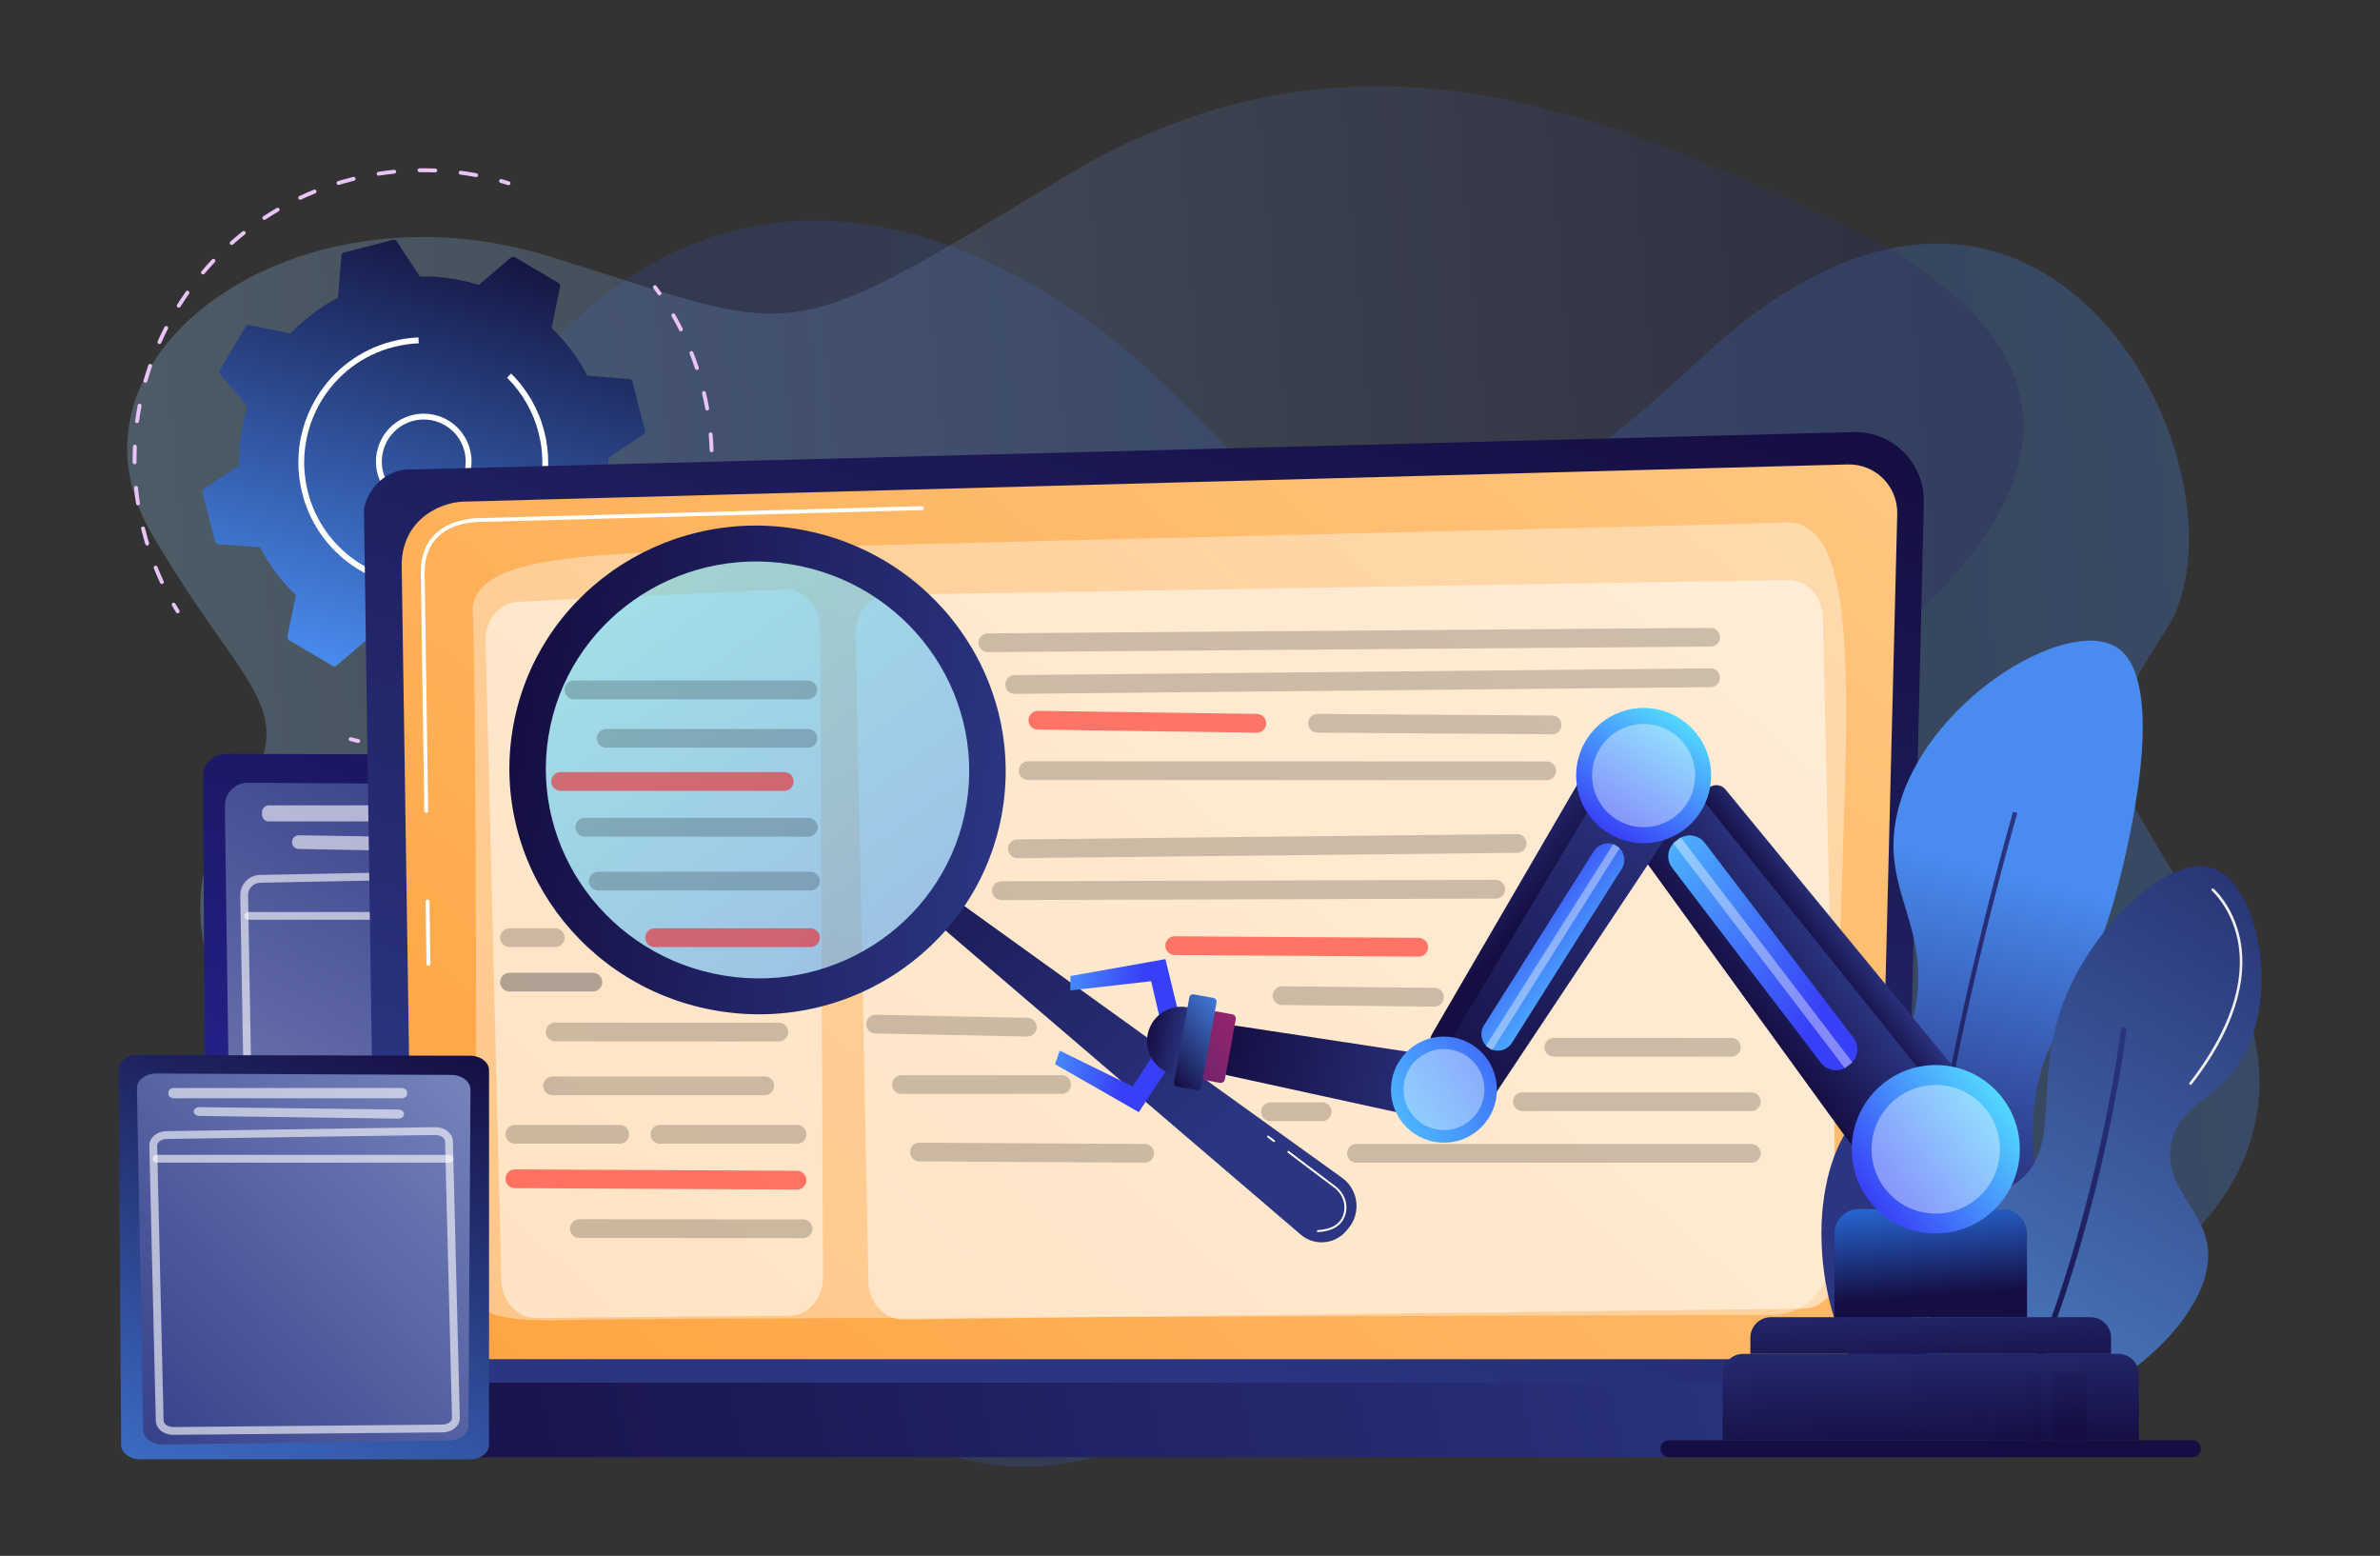 <svg width="635" height="415" viewBox="0 0 635 415" fill="none" xmlns="http://www.w3.org/2000/svg">
<rect x="0" y="0" width="635" height="415" fill="#333333" stroke="none"/>
<path opacity="0.26" d="M151.618 86.944C112.675 123.713 170.555 163.853 143.292 184.813C116.029 205.772 0.39 250.736 124.106 316.838C247.821 382.939 256.176 418.422 338.003 366.09C419.831 313.759 411.289 319.008 483.2 346.062C555.11 373.117 624.907 319.14 596.277 262.37C567.648 205.601 551.891 207.363 577.803 168.218C603.714 129.073 546.345 9.315 453.979 95.447C361.613 181.579 347.921 135.2 303.96 96.43C280.158 75.439 213.161 28.836 151.618 86.944Z" fill="url(#paint0_linear_29_903)"/>
<path opacity="0.26" d="M462.964 279.428C499.355 247.187 444.156 214.66 469.689 196.147C495.222 177.634 603.609 110.905 486.333 57.269C427.479 30.353 360.217 0.89 283.46 47.479C206.702 94.067 214.717 89.385 146.406 68.337C78.096 47.288 12.733 94.954 40.468 142.372C68.204 189.789 83.081 187.875 59.039 221.785C34.998 255.696 90.646 355.806 176.971 280.252C263.297 204.698 276.786 243.695 318.808 275.429C341.56 292.61 405.453 330.38 462.964 279.428Z" fill="url(#paint1_linear_29_903)"/>
<path d="M61.028 369.528H165.099C168.417 369.528 171.107 366.833 171.107 363.509V207.385C171.107 204.068 168.427 201.376 165.115 201.367L60.212 201.085C56.875 201.076 54.169 203.793 54.187 207.136L55.019 363.541C55.037 366.853 57.722 369.528 61.028 369.528Z" fill="url(#paint2_linear_29_903)"/>
<path d="M66.128 208.789L159.184 209.363C162.547 209.384 165.259 212.129 165.243 215.498L164.593 355.624C164.578 358.943 161.92 361.641 158.607 361.702L68.192 363.355C64.815 363.417 62.032 360.717 61.984 357.334L59.993 214.982C59.946 211.561 62.713 208.768 66.128 208.789Z" fill="url(#paint3_linear_29_903)"/>
<path opacity="0.6" d="M69.911 216.639V217.282C69.911 218.291 70.728 219.109 71.735 219.109H143.434C144.441 219.109 145.258 218.291 145.258 217.282V216.639C145.258 215.631 144.441 214.813 143.434 214.813H71.735C70.728 214.812 69.911 215.63 69.911 216.639Z" fill="white"/>
<path opacity="0.6" d="M77.911 224.722C77.963 225.678 78.743 226.432 79.699 226.45L142.404 227.594C143.424 227.613 144.261 226.79 144.261 225.767V225.618C144.261 224.62 143.462 223.807 142.465 223.792L79.761 222.796C78.704 222.78 77.854 223.664 77.911 224.722Z" fill="white"/>
<path opacity="0.61" d="M71.511 358.741C68.596 358.741 66.193 356.384 66.142 353.457L64.107 238.851V238.851C64.054 235.891 66.416 233.435 69.372 233.377L154.036 231.727C155.475 231.708 156.83 232.233 157.864 233.229C158.898 234.226 159.483 235.566 159.51 237.003L161.692 352.24C161.719 353.684 161.181 355.05 160.178 356.087C159.174 357.124 157.828 357.703 156.386 357.721L71.576 358.741C71.554 358.74 71.532 358.741 71.511 358.741ZM154.142 233.805C154.12 233.805 154.098 233.806 154.076 233.806L69.412 235.457C67.6 235.491 66.151 236.998 66.183 238.814L68.218 353.42C68.25 355.228 69.762 356.668 71.551 356.66L156.362 355.64C157.246 355.63 158.072 355.274 158.687 354.638C159.303 354.002 159.633 353.164 159.616 352.279L157.434 237.042C157.417 236.16 157.059 235.338 156.425 234.727C155.805 234.131 154.998 233.805 154.142 233.805Z" fill="white"/>
<path opacity="0.61" d="M158.609 245.337H66.243C65.67 245.337 65.205 244.871 65.205 244.297C65.205 243.723 65.67 243.257 66.243 243.257H158.609C159.182 243.257 159.647 243.723 159.647 244.297C159.647 244.871 159.183 245.337 158.609 245.337Z" fill="white"/>
<path d="M175.958 78.79C175.795 78.79 175.633 78.713 175.533 78.568C175.138 78.003 174.736 77.445 174.327 76.893C174.156 76.663 174.205 76.337 174.435 76.166C174.666 75.996 174.991 76.043 175.162 76.274C175.576 76.834 175.983 77.399 176.384 77.972C176.548 78.207 176.491 78.532 176.256 78.696C176.165 78.759 176.061 78.79 175.958 78.79Z" fill="#EAC4F9"/>
<path d="M113.523 200.159C113.238 200.159 113.006 199.93 113.004 199.644C113.001 199.357 113.232 199.122 113.518 199.119C114.924 199.107 116.343 199.055 117.737 198.965C118.02 198.95 118.27 199.164 118.288 199.45C118.307 199.737 118.09 199.984 117.803 200.003C116.39 200.094 114.952 200.147 113.527 200.16C113.526 200.159 113.524 200.159 113.523 200.159ZM106.623 199.906C106.609 199.906 106.594 199.905 106.58 199.904C105.163 199.787 103.731 199.63 102.326 199.435C102.042 199.396 101.844 199.134 101.883 198.849C101.922 198.564 102.185 198.361 102.468 198.405C103.855 198.597 105.267 198.752 106.664 198.867C106.95 198.891 107.163 199.142 107.139 199.428C107.117 199.7 106.891 199.906 106.623 199.906ZM124.634 199.249C124.382 199.249 124.161 199.065 124.121 198.808C124.078 198.524 124.271 198.258 124.555 198.214C125.934 198 127.331 197.743 128.706 197.45C128.987 197.39 129.263 197.569 129.322 197.851C129.382 198.132 129.203 198.408 128.922 198.468C127.527 198.764 126.111 199.025 124.714 199.242C124.687 199.246 124.66 199.249 124.634 199.249ZM135.499 196.744C135.277 196.744 135.072 196.601 135.003 196.377C134.919 196.103 135.073 195.811 135.347 195.727C136.687 195.315 138.033 194.861 139.347 194.377C139.616 194.278 139.915 194.416 140.013 194.686C140.113 194.956 139.974 195.254 139.705 195.353C138.373 195.844 137.009 196.304 135.651 196.721C135.601 196.737 135.55 196.744 135.499 196.744ZM145.893 192.713C145.699 192.713 145.512 192.603 145.424 192.416C145.301 192.156 145.412 191.846 145.671 191.723C146.935 191.125 148.202 190.481 149.435 189.811C149.688 189.674 150.003 189.767 150.139 190.02C150.276 190.272 150.182 190.588 149.931 190.725C148.68 191.404 147.396 192.056 146.115 192.663C146.044 192.698 145.968 192.713 145.893 192.713ZM155.597 187.218C155.429 187.218 155.264 187.137 155.164 186.986C155.005 186.748 155.07 186.425 155.309 186.266C156.471 185.49 157.629 184.671 158.75 183.829C158.98 183.658 159.305 183.705 159.477 183.934C159.649 184.163 159.602 184.489 159.373 184.662C158.236 185.514 157.062 186.345 155.884 187.13C155.796 187.19 155.695 187.218 155.597 187.218ZM164.392 180.375C164.25 180.375 164.108 180.317 164.006 180.204C163.814 179.99 163.831 179.661 164.044 179.469C165.084 178.53 166.112 177.55 167.098 176.555C167.301 176.352 167.629 176.35 167.833 176.553C168.036 176.755 168.037 177.085 167.835 177.288C166.835 178.296 165.794 179.29 164.739 180.242C164.64 180.331 164.516 180.375 164.392 180.375ZM172.107 172.325C171.99 172.325 171.873 172.286 171.775 172.205C171.555 172.021 171.524 171.694 171.707 171.473C172.602 170.393 173.478 169.274 174.311 168.147C174.482 167.916 174.806 167.867 175.037 168.038C175.268 168.209 175.316 168.535 175.145 168.765C174.301 169.908 173.413 171.042 172.506 172.136C172.404 172.261 172.256 172.325 172.107 172.325ZM178.584 163.241C178.492 163.241 178.399 163.216 178.314 163.164C178.069 163.014 177.992 162.695 178.142 162.449C178.87 161.255 179.577 160.021 180.242 158.782C180.377 158.529 180.692 158.433 180.945 158.57C181.197 158.706 181.291 159.021 181.156 159.275C180.482 160.53 179.765 161.78 179.027 162.992C178.93 163.152 178.759 163.241 178.584 163.241ZM183.694 153.317C183.626 153.317 183.556 153.304 183.49 153.276C183.226 153.163 183.104 152.857 183.217 152.593C183.768 151.302 184.291 149.98 184.77 148.66C184.868 148.39 185.166 148.251 185.436 148.349C185.705 148.447 185.844 148.746 185.746 149.016C185.26 150.352 184.73 151.693 184.172 153.002C184.088 153.199 183.895 153.317 183.694 153.317ZM187.327 142.759C187.283 142.759 187.238 142.754 187.194 142.742C186.916 142.668 186.751 142.384 186.826 142.106C187.185 140.749 187.512 139.363 187.796 137.988C187.855 137.707 188.129 137.528 188.41 137.585C188.691 137.643 188.872 137.919 188.813 138.2C188.525 139.593 188.194 140.997 187.829 142.373C187.767 142.605 187.557 142.759 187.327 142.759ZM189.399 131.785C189.379 131.785 189.359 131.784 189.339 131.782C189.054 131.749 188.85 131.491 188.883 131.206C189.042 129.809 189.165 128.391 189.246 126.99C189.263 126.703 189.508 126.489 189.795 126.502C190.082 126.518 190.3 126.764 190.283 127.051C190.2 128.471 190.076 129.909 189.914 131.326C189.884 131.59 189.659 131.785 189.399 131.785ZM189.855 120.619C189.576 120.619 189.345 120.397 189.336 120.116C189.292 118.716 189.207 117.296 189.083 115.896C189.059 115.609 189.269 115.357 189.555 115.332C189.845 115.303 190.093 115.518 190.118 115.804C190.242 117.224 190.328 118.663 190.374 120.082C190.383 120.37 190.159 120.609 189.872 120.618C189.866 120.619 189.861 120.619 189.855 120.619ZM188.687 109.514C188.44 109.514 188.221 109.337 188.176 109.086C187.929 107.706 187.64 106.313 187.317 104.947C187.251 104.667 187.424 104.387 187.702 104.321C187.983 104.253 188.261 104.428 188.328 104.707C188.655 106.092 188.948 107.503 189.199 108.902C189.25 109.185 189.062 109.455 188.779 109.506C188.748 109.512 188.717 109.514 188.687 109.514ZM185.936 98.693C185.719 98.693 185.516 98.555 185.444 98.337C185.001 97.002 184.517 95.665 184.004 94.361C183.899 94.094 184.03 93.793 184.297 93.687C184.565 93.584 184.865 93.714 184.97 93.98C185.49 95.301 185.98 96.656 186.43 98.008C186.52 98.281 186.372 98.575 186.1 98.666C186.045 98.685 185.99 98.693 185.936 98.693ZM181.671 88.377C181.481 88.377 181.298 88.272 181.206 88.09C180.577 86.834 179.905 85.581 179.208 84.365C179.066 84.116 179.152 83.798 179.401 83.656C179.65 83.513 179.966 83.6 180.109 83.848C180.815 85.081 181.496 86.351 182.134 87.624C182.263 87.88 182.159 88.193 181.903 88.322C181.829 88.359 181.749 88.377 181.671 88.377Z" fill="#EAC4F9"/>
<path d="M95.567 198.176C95.528 198.176 95.488 198.172 95.449 198.163C94.77 198.005 94.094 197.838 93.42 197.663C93.142 197.59 92.976 197.306 93.049 197.028C93.121 196.75 93.403 196.585 93.682 196.656C94.347 196.83 95.014 196.994 95.683 197.15C95.963 197.215 96.136 197.494 96.072 197.774C96.016 198.014 95.803 198.176 95.567 198.176Z" fill="#EAC4F9"/>
<path d="M47.403 163.584C47.229 163.584 47.059 163.496 46.961 163.337C46.595 162.744 46.237 162.146 45.887 161.541C45.743 161.292 45.828 160.974 46.076 160.83C46.324 160.686 46.641 160.771 46.786 161.019C47.131 161.615 47.484 162.206 47.844 162.791C47.995 163.035 47.919 163.356 47.675 163.506C47.59 163.559 47.496 163.584 47.403 163.584Z" fill="#EAC4F9"/>
<path d="M43.19 155.768C42.995 155.768 42.808 155.657 42.719 155.468C42.129 154.202 41.564 152.9 41.042 151.6C40.935 151.334 41.064 151.031 41.33 150.923C41.597 150.817 41.898 150.945 42.005 151.212C42.521 152.495 43.078 153.779 43.66 155.029C43.781 155.289 43.67 155.598 43.41 155.72C43.339 155.753 43.264 155.768 43.19 155.768ZM39.264 145.507C39.041 145.507 38.836 145.363 38.768 145.138C38.677 144.842 38.589 144.544 38.502 144.247C38.196 143.195 37.909 142.126 37.649 141.072C37.581 140.793 37.751 140.511 38.029 140.443C38.306 140.373 38.589 140.544 38.657 140.823C38.913 141.863 39.196 142.917 39.499 143.955C39.584 144.249 39.672 144.543 39.76 144.835C39.844 145.11 39.689 145.4 39.415 145.484C39.365 145.5 39.314 145.507 39.264 145.507ZM36.814 134.794C36.563 134.794 36.342 134.61 36.302 134.354C36.087 132.97 35.907 131.563 35.768 130.17C35.739 129.884 35.947 129.629 36.233 129.6C36.521 129.581 36.773 129.78 36.801 130.066C36.939 131.441 37.116 132.828 37.328 134.194C37.372 134.477 37.178 134.744 36.894 134.788C36.867 134.792 36.841 134.794 36.814 134.794ZM35.909 123.842C35.625 123.842 35.392 123.614 35.389 123.328C35.386 123.048 35.385 122.769 35.385 122.489C35.385 121.369 35.41 120.23 35.459 119.105C35.472 118.817 35.724 118.599 36.001 118.608C36.288 118.62 36.509 118.863 36.497 119.15C36.448 120.261 36.424 121.384 36.424 122.489C36.423 122.765 36.425 123.041 36.428 123.317C36.431 123.604 36.201 123.84 35.914 123.843C35.913 123.842 35.911 123.842 35.909 123.842ZM36.579 112.867C36.556 112.867 36.533 112.866 36.51 112.863C36.226 112.825 36.026 112.563 36.064 112.278C36.249 110.888 36.476 109.486 36.736 108.111C36.79 107.829 37.061 107.645 37.343 107.697C37.625 107.751 37.81 108.023 37.756 108.305C37.499 109.661 37.276 111.044 37.093 112.416C37.058 112.677 36.835 112.867 36.579 112.867ZM38.808 102.103C38.761 102.103 38.713 102.097 38.666 102.083C38.39 102.005 38.23 101.718 38.308 101.442C38.689 100.094 39.112 98.74 39.566 97.415C39.658 97.144 39.953 97 40.225 97.092C40.496 97.186 40.641 97.481 40.548 97.752C40.101 99.059 39.683 100.396 39.307 101.725C39.242 101.954 39.034 102.103 38.808 102.103ZM42.54 91.769C42.469 91.769 42.398 91.755 42.329 91.725C42.067 91.608 41.949 91.301 42.065 91.038C42.634 89.756 43.244 88.476 43.879 87.232C44.009 86.977 44.321 86.875 44.578 87.005C44.833 87.137 44.934 87.45 44.804 87.705C44.178 88.932 43.576 90.196 43.015 91.461C42.928 91.654 42.739 91.769 42.54 91.769ZM47.694 82.069C47.599 82.069 47.504 82.043 47.419 81.99C47.175 81.837 47.102 81.516 47.254 81.272C47.998 80.085 48.782 78.904 49.586 77.762C49.751 77.528 50.075 77.471 50.31 77.637C50.544 77.802 50.6 78.126 50.435 78.362C49.642 79.488 48.867 80.654 48.134 81.825C48.036 81.982 47.867 82.069 47.694 82.069ZM54.164 73.197C54.046 73.197 53.927 73.157 53.829 73.075C53.61 72.89 53.583 72.561 53.768 72.342C54.668 71.275 55.611 70.218 56.571 69.199C56.768 68.99 57.097 68.98 57.306 69.177C57.514 69.374 57.523 69.704 57.327 69.913C56.38 70.918 55.45 71.961 54.561 73.013C54.458 73.135 54.312 73.197 54.164 73.197ZM61.824 65.338C61.681 65.338 61.538 65.279 61.436 65.163C61.245 64.948 61.265 64.62 61.479 64.429C62.525 63.499 63.609 62.587 64.7 61.719C64.924 61.541 65.25 61.578 65.429 61.803C65.607 62.028 65.57 62.355 65.345 62.533C64.269 63.389 63.201 64.289 62.169 65.207C62.07 65.294 61.947 65.338 61.824 65.338ZM70.525 58.654C70.357 58.654 70.191 58.572 70.091 58.42C69.934 58.18 70 57.858 70.24 57.7C71.407 56.93 72.611 56.181 73.818 55.477C74.065 55.334 74.383 55.417 74.528 55.665C74.672 55.913 74.588 56.231 74.34 56.376C73.15 57.071 71.963 57.808 70.811 58.568C70.722 58.626 70.623 58.654 70.525 58.654ZM80.095 53.284C79.9 53.284 79.713 53.173 79.624 52.985C79.502 52.725 79.614 52.415 79.874 52.293C81.135 51.7 82.433 51.133 83.731 50.606C83.997 50.498 84.3 50.626 84.407 50.893C84.514 51.159 84.386 51.462 84.121 51.57C82.84 52.09 81.559 52.65 80.314 53.235C80.244 53.268 80.169 53.284 80.095 53.284ZM90.329 49.333C90.106 49.333 89.901 49.189 89.832 48.965C89.748 48.69 89.902 48.399 90.177 48.315C90.521 48.21 90.865 48.107 91.211 48.005C92.205 47.715 93.222 47.44 94.234 47.187C94.513 47.123 94.794 47.287 94.864 47.566C94.933 47.845 94.764 48.127 94.486 48.197C93.487 48.446 92.483 48.718 91.502 49.004C91.16 49.104 90.82 49.206 90.481 49.31C90.43 49.326 90.379 49.333 90.329 49.333ZM127.036 47.239C127.004 47.239 126.972 47.235 126.94 47.23C125.58 46.974 124.199 46.754 122.837 46.574C122.553 46.536 122.353 46.276 122.39 45.99C122.428 45.706 122.689 45.506 122.973 45.543C124.353 45.725 125.752 45.948 127.131 46.207C127.413 46.26 127.598 46.532 127.546 46.814C127.499 47.064 127.281 47.239 127.036 47.239ZM101.019 46.86C100.769 46.86 100.547 46.677 100.507 46.421C100.463 46.137 100.656 45.87 100.939 45.826C102.322 45.608 103.728 45.426 105.116 45.284C105.396 45.263 105.655 45.463 105.685 45.749C105.714 46.035 105.506 46.29 105.221 46.319C103.851 46.459 102.465 46.638 101.101 46.854C101.073 46.858 101.046 46.86 101.019 46.86ZM116.135 45.992C116.128 45.992 116.12 45.992 116.113 45.991C114.738 45.933 113.344 45.913 111.959 45.931C111.957 45.931 111.955 45.931 111.952 45.931C111.669 45.931 111.437 45.702 111.434 45.417C111.43 45.13 111.66 44.894 111.947 44.891C113.352 44.874 114.764 44.894 116.157 44.952C116.444 44.964 116.666 45.206 116.654 45.493C116.642 45.773 116.412 45.992 116.135 45.992Z" fill="#EAC4F9"/>
<path d="M135.679 49.389C135.628 49.389 135.577 49.381 135.525 49.365C134.869 49.161 134.21 48.965 133.548 48.779C133.272 48.701 133.112 48.414 133.189 48.138C133.267 47.862 133.555 47.702 133.83 47.778C134.5 47.968 135.168 48.166 135.833 48.373C136.106 48.458 136.259 48.749 136.175 49.023C136.106 49.246 135.901 49.389 135.679 49.389Z" fill="#EAC4F9"/>
<path d="M137.378 68.607C137.039 68.407 136.609 68.444 136.309 68.699L127.746 75.999C122.735 74.427 117.437 73.644 112.035 73.761L105.84 64.37C105.623 64.041 105.221 63.886 104.839 63.984L91.777 67.35C91.395 67.448 91.118 67.778 91.086 68.171L90.185 79.39C85.396 81.899 81.134 85.144 77.502 88.944L66.485 86.689C66.099 86.61 65.705 86.785 65.505 87.125L58.644 98.755C58.443 99.095 58.48 99.525 58.736 99.826L66.023 108.402C64.453 113.422 63.672 118.728 63.789 124.139L54.413 130.343C54.084 130.561 53.929 130.963 54.027 131.346L57.387 144.43C57.485 144.812 57.815 145.09 58.208 145.121L69.409 146.024C71.913 150.82 75.154 155.09 78.947 158.728L76.695 169.762C76.616 170.149 76.791 170.544 77.13 170.744L88.743 177.616C89.082 177.817 89.511 177.78 89.812 177.524L98.375 170.225C103.386 171.797 108.683 172.58 114.086 172.463L120.28 181.854C120.497 182.183 120.9 182.338 121.281 182.24L134.344 178.874C134.726 178.776 135.003 178.446 135.035 178.052L135.936 166.833C140.725 164.325 144.988 161.079 148.619 157.279L159.636 159.535C160.022 159.614 160.416 159.438 160.616 159.099L167.477 147.468C167.677 147.128 167.64 146.698 167.385 146.397L160.097 137.82C161.667 132.801 162.449 127.495 162.332 122.084L171.708 115.88C172.037 115.662 172.191 115.259 172.093 114.877L168.733 101.794C168.635 101.412 168.305 101.133 167.913 101.102L156.712 100.199C154.207 95.403 150.966 91.133 147.174 87.495L149.425 76.461C149.504 76.074 149.329 75.68 148.99 75.479L137.378 68.607Z" fill="url(#paint4_linear_29_903)"/>
<path d="M113.083 135.885C108.56 135.885 104.174 133.475 101.861 129.225C100.231 126.229 99.863 122.776 100.825 119.503C101.788 116.229 103.965 113.528 106.957 111.894C113.133 108.523 120.895 110.812 124.26 116.997C127.626 123.182 125.341 130.957 119.165 134.329C117.232 135.384 115.143 135.885 113.083 135.885ZM107.702 113.264C102.281 116.223 100.274 123.049 103.229 128.479C106.184 133.909 112.999 135.921 118.42 132.959C123.841 130 125.847 123.174 122.893 117.744C119.938 112.314 113.123 110.304 107.702 113.264Z" fill="white"/>
<path d="M112.941 156.752C98.099 156.752 84.527 146.732 80.663 131.685C79.95 128.911 79.598 126.101 79.599 123.31C79.599 117.414 81.173 111.602 84.246 106.393C88.773 98.716 96.015 93.266 104.635 91.045C106.703 90.512 108.82 90.177 110.935 90.047C111.055 90.04 111.175 90.034 111.295 90.027C111.415 90.021 111.535 90.016 111.654 90.011L111.715 91.57C109.471 91.659 107.219 91.99 105.023 92.556C96.805 94.672 89.902 99.869 85.586 107.186C82.656 112.152 81.156 117.692 81.156 123.313C81.156 125.974 81.491 128.652 82.171 131.297C85.854 145.639 98.793 155.191 112.94 155.192C115.553 155.192 118.205 154.866 120.849 154.184C135.171 150.494 144.708 137.533 144.706 123.361C144.706 120.747 144.381 118.091 143.702 115.444C142.267 109.857 139.354 104.774 135.278 100.744L136.372 99.634C140.648 103.862 143.704 109.195 145.209 115.055C145.923 117.831 146.263 120.617 146.264 123.361C146.266 138.228 136.26 151.824 121.237 155.695C118.464 156.409 115.681 156.752 112.941 156.752Z" fill="white"/>
<path d="M507.898 362.63C507.898 366.63 504.628 369.902 500.631 369.902H107.648C103.651 369.902 100.381 366.63 100.381 362.63L97.111 136.432C97.111 132.433 101.816 124.624 110.438 125.211L494.503 115.257C499.518 115.127 504.367 117.06 507.918 120.606C511.47 124.151 513.413 128.999 513.294 134.017L507.898 362.63Z" fill="url(#paint5_linear_29_903)"/>
<path d="M500.723 355.654C500.723 359.441 497.629 362.54 493.848 362.54H117.125C113.344 362.54 110.25 359.442 110.25 355.654L107.164 150.309C107.527 137.952 118.343 133.511 124.9 133.773C124.9 133.773 425.083 125.707 492.992 123.882C496.515 123.787 499.922 125.147 502.417 127.64C504.913 130.133 506.285 133.544 506.197 137.074L500.723 355.654Z" fill="url(#paint6_linear_29_903)"/>
<path d="M114.321 257.611C114.038 257.611 113.806 257.383 113.802 257.099L113.558 240.446C113.554 240.159 113.783 239.922 114.07 239.918C114.072 239.918 114.075 239.918 114.077 239.918C114.36 239.918 114.592 240.147 114.596 240.43L114.84 257.083C114.844 257.371 114.615 257.607 114.329 257.611C114.327 257.611 114.324 257.611 114.321 257.611Z" fill="white"/>
<path d="M113.723 216.802C113.44 216.802 113.208 216.574 113.204 216.29L112.269 152.509C112.288 148.26 113.595 144.866 116.152 142.411C120.808 137.943 128.092 138.17 128.402 138.18L245.953 135.02C246.25 135.029 246.478 135.239 246.486 135.527C246.493 135.814 246.268 136.052 245.98 136.06L128.4 139.22C128.071 139.205 121.211 138.996 116.87 143.162C114.524 145.414 113.325 148.557 113.307 152.504L114.242 216.275C114.246 216.562 114.017 216.799 113.731 216.803C113.728 216.802 113.725 216.802 113.723 216.802Z" fill="white"/>
<path opacity="0.37" d="M126.847 344.263C127.241 327.291 127.094 176.999 126.122 164.019C125.15 151.039 145.333 148.605 176.319 147.144C207.306 145.683 468.754 139.9 475.486 139.353C490.618 138.125 493.749 160.777 492.236 209.956C491.098 246.903 489.214 307.767 488.346 335.757C488.088 344.091 481.287 350.704 472.962 350.727C410.047 350.9 168.912 351.592 152.86 352.071C134.387 352.622 126.691 350.992 126.847 344.263Z" fill="white"/>
<path d="M534.45 388.68H81.796C78.865 388.68 76.467 386.278 76.467 383.343V374.142C76.467 371.207 78.865 368.805 81.796 368.805H534.45C537.381 368.805 539.779 371.207 539.779 374.142V383.343C539.778 386.278 537.381 388.68 534.45 388.68Z" fill="url(#paint7_linear_29_903)"/>
<path opacity="0.5" d="M129.568 170.944L133.759 341.544C133.896 347.131 138.014 351.583 143.003 351.539L210.587 350.946C215.596 350.901 219.615 346.343 219.59 340.732L218.823 167.431C218.798 161.619 214.455 156.974 209.27 157.214L138.262 160.509C133.296 160.738 129.431 165.378 129.568 170.944Z" fill="white"/>
<path opacity="0.5" d="M228.295 169.034L231.706 341.896C231.818 347.517 235.96 352.007 240.978 351.946L481.295 349.046C486.366 348.985 490.397 344.305 490.269 338.626L486.351 164.71C486.225 159.087 482.065 154.61 477.044 154.693L237.233 158.646C232.188 158.729 228.184 163.384 228.295 169.034Z" fill="white"/>
<path d="M510.488 376.922C524.118 379.652 541.523 364.768 547.131 348.508C552.901 331.775 542.321 324.765 542.403 301.545C542.496 275.168 556.195 271.193 565.256 235.639C567.3 227.618 579.131 181.197 564.468 172.496C550.91 164.451 512.828 187.539 506.154 217.091C501.394 238.162 516.107 247.01 510.488 271.552C505.557 293.086 492.599 293.398 487.635 314.174C481.591 339.467 492.591 373.338 510.488 376.922Z" fill="url(#paint8_linear_29_903)"/>
<path d="M511.478 383.312C507.804 354.893 514.971 311.05 521.632 279.273C528.842 244.87 537.026 216.808 537.108 216.529L538.242 216.862C538.16 217.142 529.988 245.166 522.787 279.525C516.147 311.209 508.998 354.907 512.65 383.161L511.478 383.312Z" fill="url(#paint9_linear_29_903)"/>
<path d="M526.185 373.749C508.306 364.418 502.186 332.378 512.349 321.964C519.216 314.928 529.064 322.329 538.564 315.035C550.694 305.723 541.771 288.185 551.308 265.439C559.423 246.082 578.891 227.765 590.266 231.523C602.174 235.457 608.446 264.647 598.276 282.214C591.663 293.638 581.539 294.199 579.343 304.824C576.795 317.153 589.107 322.776 589.174 334.728C589.295 356.199 549.837 386.093 526.185 373.749Z" fill="url(#paint10_linear_29_903)"/>
<path d="M535.833 381.955C535.726 381.955 535.618 381.931 535.516 381.881C535.154 381.706 535.003 381.269 535.178 380.907C558.881 331.986 565.831 275.235 565.899 274.667C565.947 274.267 566.309 273.981 566.708 274.029C567.107 274.077 567.393 274.44 567.345 274.839C567.277 275.409 560.297 332.405 536.489 381.544C536.363 381.803 536.103 381.955 535.833 381.955Z" fill="url(#paint11_linear_29_903)"/>
<path d="M584.463 289.364C584.388 289.364 584.313 289.34 584.249 289.291C584.097 289.172 584.07 288.953 584.188 288.801C591.67 279.182 599.962 264.732 596.977 250.511C595.199 242.041 590.195 237.624 590.145 237.58C590 237.455 589.983 237.235 590.11 237.089C590.236 236.943 590.455 236.927 590.601 237.054C590.814 237.238 595.832 241.67 597.658 250.368C599.336 258.361 598.456 271.593 584.738 289.23C584.669 289.318 584.566 289.364 584.463 289.364Z" fill="#F0F0F0"/>
<path d="M524.573 369.477C524.462 369.477 524.353 369.424 524.286 369.326C512.788 352.519 508.867 339.532 512.632 330.727C515.979 322.898 524.431 321.442 524.517 321.428C524.707 321.398 524.885 321.526 524.916 321.716C524.946 321.906 524.818 322.086 524.628 322.116C524.547 322.129 516.46 323.534 513.268 331.01C509.609 339.582 513.509 352.341 524.859 368.932C524.968 369.091 524.927 369.308 524.769 369.417C524.709 369.458 524.641 369.477 524.573 369.477Z" fill="#F0F0F0"/>
<path d="M37.408 389.249H125.399C128.204 389.249 130.479 387.524 130.479 385.396V285.447C130.479 283.324 128.213 281.6 125.413 281.595L36.719 281.414C33.897 281.409 31.61 283.148 31.625 285.288L32.328 385.417C32.343 387.537 34.613 389.249 37.408 389.249Z" fill="url(#paint12_linear_29_903)"/>
<path d="M41.72 286.346L120.398 286.713C123.242 286.727 125.534 288.484 125.521 290.641L124.972 380.348C124.959 382.473 122.712 384.201 119.911 384.239L43.467 385.297C40.612 385.336 38.258 383.608 38.218 381.443L36.534 290.31C36.493 288.12 38.833 286.332 41.72 286.346Z" fill="url(#paint13_linear_29_903)"/>
<path opacity="0.6" d="M44.919 291.372V291.783C44.919 292.429 45.61 292.953 46.462 292.953H107.082C107.934 292.953 108.625 292.429 108.625 291.783V291.372C108.625 290.726 107.934 290.202 107.082 290.202H46.461C45.61 290.202 44.919 290.726 44.919 291.372Z" fill="white"/>
<path opacity="0.6" d="M51.683 296.546C51.727 297.158 52.386 297.641 53.195 297.652L106.21 298.384C107.073 298.396 107.781 297.869 107.781 297.215V297.119C107.781 296.481 107.105 295.96 106.263 295.95L53.248 295.312C52.353 295.302 51.635 295.869 51.683 296.546Z" fill="white"/>
<path opacity="0.61" d="M46.269 382.718C43.679 382.718 41.62 381.081 41.571 378.974L39.851 305.604C39.83 304.724 40.182 303.861 40.841 303.175C41.713 302.267 43.034 301.734 44.464 301.713L116.047 300.657C118.648 300.624 120.78 302.295 120.833 304.395L122.678 378.169C122.7 379.054 122.347 379.92 121.683 380.609C120.802 381.521 119.472 382.051 118.031 382.065L46.325 382.718C46.306 382.718 46.288 382.718 46.269 382.718ZM116.134 302.736C116.115 302.736 116.096 302.736 116.077 302.736L44.495 303.792C43.627 303.805 42.821 304.113 42.337 304.617C42.145 304.817 41.917 305.143 41.927 305.555L43.647 378.925C43.669 379.867 44.882 380.651 46.305 380.638L118.012 379.985C118.886 379.977 119.699 379.67 120.188 379.163C120.383 378.962 120.612 378.635 120.601 378.221L118.756 304.447C118.734 303.511 117.539 302.736 116.134 302.736Z" fill="white"/>
<path opacity="0.61" d="M119.912 310.117H41.818C41.245 310.117 40.78 309.651 40.78 309.077C40.78 308.503 41.245 308.037 41.818 308.037H119.912C120.485 308.037 120.95 308.503 120.95 309.077C120.95 309.651 120.485 310.117 119.912 310.117Z" fill="white"/>
<path opacity="0.54" d="M143.371 195.77C138.173 227.679 160.259 257.845 192.703 263.147C225.146 268.449 255.661 246.879 260.859 214.97C266.057 183.06 243.97 152.895 211.526 147.593C179.083 142.291 148.569 163.861 143.371 195.77Z" fill="url(#paint14_linear_29_903)"/>
<path d="M261.286 223.024C261.261 223.024 261.236 223.02 261.211 223.013C261.074 222.972 260.995 222.827 261.036 222.69C261.473 221.219 261.858 219.708 262.181 218.2C262.211 218.059 262.346 217.972 262.489 218C262.629 218.03 262.718 218.168 262.688 218.309C262.363 219.83 261.974 221.354 261.535 222.838C261.5 222.951 261.397 223.024 261.286 223.024ZM263.765 204.974C263.624 204.974 263.508 204.86 263.505 204.718C263.44 200.514 262.922 196.304 261.967 192.204V192.203C256.339 168.046 236.657 149.814 211.826 145.757C200.246 143.864 188.465 145.247 177.756 149.753C177.624 149.807 177.472 149.747 177.416 149.614C177.36 149.482 177.422 149.33 177.554 149.274C188.354 144.729 200.233 143.335 211.91 145.243C224.324 147.272 235.682 152.865 244.756 161.416C253.618 169.77 259.745 180.374 262.472 192.085C263.436 196.221 263.958 200.469 264.025 204.71C264.027 204.854 263.912 204.972 263.769 204.974C263.768 204.974 263.767 204.974 263.765 204.974Z" fill="white"/>
<path d="M253.864 239.201L358.083 314.17C362.453 317.314 363.224 323.521 359.755 327.641L359.185 328.318C356.116 331.964 350.67 332.41 347.05 329.312L248.977 245.381L253.864 239.201Z" fill="url(#paint15_linear_29_903)"/>
<path d="M351.627 328.642C351.49 328.642 351.376 328.535 351.368 328.397C351.359 328.254 351.468 328.131 351.612 328.122C355.289 327.904 357.574 326.508 358.404 323.974C359.244 321.411 358.284 318.538 356.015 316.826L343.603 307.462C343.489 307.376 343.466 307.213 343.552 307.098C343.638 306.983 343.802 306.961 343.915 307.047L356.327 316.411C358.774 318.257 359.806 321.361 358.897 324.136C357.994 326.893 355.553 328.409 351.641 328.641C351.637 328.642 351.632 328.642 351.627 328.642Z" fill="white"/>
<path d="M339.936 304.63C339.882 304.63 339.826 304.613 339.78 304.577L338.171 303.364C338.056 303.277 338.033 303.114 338.12 302.999C338.205 302.885 338.368 302.862 338.483 302.948L340.092 304.162C340.207 304.248 340.229 304.411 340.143 304.526C340.092 304.594 340.015 304.63 339.936 304.63Z" fill="white"/>
<path d="M136.748 194.687C130.964 230.194 155.541 263.76 191.642 269.66C227.743 275.56 261.697 251.558 267.481 216.052C273.265 180.546 248.688 146.979 212.587 141.079C176.487 135.18 142.532 159.181 136.748 194.687ZM146.35 196.256C151.284 165.966 180.251 145.49 211.049 150.524C241.846 155.557 262.813 184.192 257.879 214.483C252.945 244.774 223.978 265.249 193.18 260.216C162.383 255.183 141.416 226.548 146.35 196.256Z" fill="url(#paint16_linear_29_903)"/>
<path d="M445.28 384.15H584.976C586.225 384.15 587.237 385.164 587.237 386.415C587.237 387.666 586.225 388.68 584.976 388.68H445.28C444.031 388.68 443.018 387.666 443.018 386.415C443.018 385.164 444.031 384.15 445.28 384.15Z" fill="url(#paint17_linear_29_903)"/>
<path d="M465.066 361.122H565.189C568.208 361.122 570.654 363.573 570.654 366.596V384.15H459.601V366.596C459.601 363.573 462.048 361.122 465.066 361.122Z" fill="url(#paint18_linear_29_903)"/>
<path d="M472.474 351.341H557.782C560.8 351.341 563.247 353.792 563.247 356.815V361.122H467.009V356.815C467.009 353.792 469.455 351.341 472.474 351.341Z" fill="url(#paint19_linear_29_903)"/>
<path d="M489.43 351.341H540.825V329.072C540.825 325.435 537.882 322.488 534.252 322.488H496.003C492.373 322.488 489.43 325.436 489.43 329.072V351.341Z" fill="url(#paint20_linear_29_903)"/>
<path d="M547.636 384.15H556.61V365.904H547.636V384.15Z" fill="url(#paint21_linear_29_903)"/>
<path d="M540.826 384.15H544.431V365.904H540.826V384.15Z" fill="url(#paint22_linear_29_903)"/>
<path d="M535.744 384.15H539.35V365.904H535.744V384.15Z" fill="url(#paint23_linear_29_903)"/>
<path d="M530.662 384.15H534.268V365.904H530.662V384.15Z" fill="url(#paint24_linear_29_903)"/>
<path d="M456.021 210.067C457.374 209.032 459.303 209.261 460.376 210.583L529.088 294.2C530.207 295.58 529.967 297.614 528.556 298.693L522.095 303.641L452.65 212.648L456.021 210.067Z" fill="url(#paint25_linear_29_903)"/>
<path d="M428.367 214.993C426.324 212.199 426.887 208.28 429.635 206.177L436.446 200.961C439.194 198.858 443.116 199.341 445.273 202.049L524.994 301.421L505.998 315.965C504.457 317.144 502.249 316.822 501.109 315.251L428.367 214.993Z" fill="url(#paint26_linear_29_903)"/>
<path d="M447.073 224.406L447.786 223.861C449.992 222.172 453.147 222.593 454.833 224.803L494.537 276.826C496.223 279.036 495.802 282.196 493.595 283.885L492.883 284.431C490.677 286.12 487.522 285.698 485.835 283.488L446.132 231.465C444.446 229.256 444.868 226.095 447.073 224.406Z" fill="url(#paint27_linear_29_903)"/>
<path opacity="0.39" d="M492.223 284.918L494.23 283.38L448.421 223.354L446.413 224.891L492.223 284.918Z" fill="white"/>
<path d="M516.479 328.988C528.86 328.988 538.898 318.935 538.898 306.533C538.898 294.132 528.86 284.079 516.479 284.079C504.097 284.079 494.06 294.132 494.06 306.533C494.06 318.935 504.097 328.988 516.479 328.988Z" fill="url(#paint28_linear_29_903)"/>
<path opacity="0.39" d="M529.453 317.74C535.62 310.558 534.807 299.729 527.637 293.552C520.467 287.374 509.655 288.188 503.488 295.37C497.321 302.551 498.133 313.381 505.303 319.558C512.473 325.735 523.285 324.921 529.453 317.74Z" fill="white"/>
<path d="M434.796 203.428L429.275 199.932C428.07 199.17 426.474 199.555 425.748 200.784L382.021 275.916C381.326 277.094 381.691 278.614 382.846 279.345L385.727 281.169L434.796 203.428Z" fill="url(#paint29_linear_29_903)"/>
<path d="M387.274 300.334L381.454 296.649C379.107 295.162 378.377 292.069 379.813 289.688L432.318 201.859L448.548 212.136C449.864 212.97 450.237 214.725 449.373 216.023L394.256 298.833C392.725 301.153 389.621 301.82 387.274 300.334Z" fill="url(#paint30_linear_29_903)"/>
<path d="M403.365 278.191L432.698 231.717C433.996 229.661 433.384 226.941 431.331 225.641C429.279 224.341 426.562 224.954 425.264 227.01L395.931 273.483C394.633 275.539 395.245 278.26 397.298 279.56C399.351 280.86 402.067 280.247 403.365 278.191Z" fill="url(#paint31_linear_29_903)"/>
<path opacity="0.39" d="M432.166 226.183L430.451 225.097L396.415 279.013L398.131 280.099L432.166 226.183Z" fill="white"/>
<path d="M438.535 224.89C448.478 224.89 456.538 216.817 456.538 206.859C456.538 196.9 448.478 188.827 438.535 188.827C428.593 188.827 420.533 196.9 420.533 206.859C420.533 216.817 428.593 224.89 438.535 224.89Z" fill="url(#paint32_linear_29_903)"/>
<path opacity="0.39" d="M450.159 214.219C454.217 207.79 452.303 199.282 445.884 195.217C439.464 191.152 430.97 193.069 426.911 199.499C422.853 205.929 424.767 214.437 431.187 218.502C437.607 222.566 446.101 220.649 450.159 214.219Z" fill="white"/>
<path d="M325.324 282.333L326.306 277.009C326.702 274.862 328.319 273.349 329.945 273.604L389.82 282.703L387.082 297.548C386.86 298.752 385.934 299.581 385.033 299.384L327.508 286.815C325.899 286.472 324.929 284.48 325.324 282.333Z" fill="url(#paint33_linear_29_903)"/>
<path d="M382.685 304.561C390.36 305.981 397.731 300.901 399.149 293.214C400.567 285.526 395.494 278.143 387.819 276.723C380.145 275.303 372.773 280.384 371.356 288.071C369.938 295.758 375.011 303.141 382.685 304.561Z" fill="url(#paint34_linear_29_903)"/>
<path opacity="0.39" d="M393.364 297.756C397.3 293.27 396.859 286.439 392.381 282.497C387.903 278.556 381.082 278.997 377.147 283.482C373.212 287.968 373.652 294.799 378.13 298.741C382.609 302.682 389.429 302.242 393.364 297.756Z" fill="white"/>
<path d="M321.345 288.078L325.492 288.828C326.108 288.94 326.698 288.53 326.81 287.913L329.706 271.868C329.818 271.25 329.408 270.659 328.792 270.547L324.645 269.796C324.029 269.685 323.439 270.095 323.327 270.712L320.431 286.757C320.319 287.375 320.729 287.966 321.345 288.078Z" fill="url(#paint35_linear_29_903)"/>
<path d="M311.843 284.458L303.841 296.645L281.472 283.851L282.748 280.226L302.217 289.807L308.377 280.29L311.843 284.458Z" fill="url(#paint36_linear_29_903)"/>
<path d="M314.39 269.999L310.949 255.826L285.586 260.337L285.57 264.18L307.122 261.719L309.726 272.757L314.39 269.999Z" fill="url(#paint37_linear_29_903)"/>
<path d="M318.087 268.992C315.109 267.995 311.697 268.562 309.162 270.781C305.36 274.11 304.972 279.895 308.296 283.703C309.978 285.63 312.288 286.682 314.652 286.819L318.087 268.992Z" fill="url(#paint38_linear_29_903)"/>
<path d="M324.083 270.143L324.597 267.292C324.69 266.778 324.32 266.28 323.771 266.181L318.494 265.226C317.944 265.126 317.424 265.462 317.331 265.977L313.229 288.706C313.136 289.221 313.506 289.718 314.055 289.817L319.332 290.773C319.882 290.872 320.402 290.536 320.495 290.022L320.967 287.41L324.083 270.143Z" fill="url(#paint39_linear_29_903)"/>
<path d="M271.444 226.404L404.79 224.974" stroke="black" stroke-opacity="0.2" stroke-width="5" stroke-linecap="round"/>
<path d="M267.197 237.567L399.055 237.185" stroke="black" stroke-opacity="0.2" stroke-width="5" stroke-linecap="round"/>
<path d="M263.55 171.44L456.4 169.976" stroke="black" stroke-opacity="0.2" stroke-width="5" stroke-linecap="round"/>
<path d="M270.727 182.576L456.4 180.78" stroke="black" stroke-opacity="0.2" stroke-width="5" stroke-linecap="round"/>
<path d="M351.547 192.927L414.11 193.354" stroke="black" stroke-opacity="0.2" stroke-width="5" stroke-linecap="round"/>
<path d="M276.917 192.114L335.323 192.927" stroke="#FF0000" stroke-opacity="0.5" stroke-width="5" stroke-linecap="round"/>
<path d="M274.312 205.568L412.676 205.602" stroke="black" stroke-opacity="0.2" stroke-width="5" stroke-linecap="round"/>
<path d="M233.637 273.156L274.102 273.986" stroke="black" stroke-opacity="0.2" stroke-width="5" stroke-linecap="round"/>
<path d="M414.582 279.339L461.918 279.339" stroke="black" stroke-opacity="0.2" stroke-width="5" stroke-linecap="round"/>
<path d="M338.987 296.545H352.751" stroke="black" stroke-opacity="0.2" stroke-width="5" stroke-linecap="round"/>
<path d="M406.184 293.868H467.262" stroke="black" stroke-opacity="0.2" stroke-width="5" stroke-linecap="round"/>
<path d="M240.508 289.28H283.276" stroke="#CCB9A2" stroke-width="5" stroke-linecap="round"/>
<path d="M245.311 307.284L305.404 307.628" stroke="black" stroke-opacity="0.2" stroke-width="5" stroke-linecap="round"/>
<path d="M361.902 307.633L467.262 307.633" stroke="black" stroke-opacity="0.2" stroke-width="5" stroke-linecap="round"/>
<path d="M153.153 184.013L215.524 184.013" stroke="black" stroke-opacity="0.2" stroke-width="5" stroke-linecap="round"/>
<path d="M161.756 196.946H215.544" stroke="black" stroke-opacity="0.2" stroke-width="5" stroke-linecap="round"/>
<path d="M149.568 208.442L209.235 208.442" stroke="#FF0000" stroke-opacity="0.5" stroke-width="5" stroke-linecap="round"/>
<path d="M156.02 220.656L215.687 220.69" stroke="black" stroke-opacity="0.2" stroke-width="5" stroke-linecap="round"/>
<path d="M135.941 261.968H158.177" stroke="#606060" stroke-opacity="0.5" stroke-width="5" stroke-linecap="round"/>
<path d="M159.605 235.025L216.241 235.025" stroke="black" stroke-opacity="0.2" stroke-width="5" stroke-linecap="round"/>
<path d="M174.66 250.113H216.241" stroke="#FF0000" stroke-opacity="0.5" stroke-width="5" stroke-linecap="round"/>
<path d="M135.947 250.113H148.134" stroke="black" stroke-opacity="0.2" stroke-width="5" stroke-linecap="round"/>
<path d="M148.134 275.26L207.801 275.295" stroke="black" stroke-opacity="0.2" stroke-width="5" stroke-linecap="round"/>
<path d="M137.381 314.417L212.657 314.791" stroke="#FF0000" stroke-opacity="0.5" stroke-width="5" stroke-linecap="round"/>
<path d="M147.417 289.63L204.054 289.63" stroke="black" stroke-opacity="0.2" stroke-width="5" stroke-linecap="round"/>
<path d="M176.094 302.562L212.657 302.562" stroke="black" stroke-opacity="0.2" stroke-width="5" stroke-linecap="round"/>
<path d="M137.381 302.562L165.34 302.562" stroke="black" stroke-opacity="0.2" stroke-width="5" stroke-linecap="round"/>
<path d="M154.592 327.709L214.259 327.744" stroke="black" stroke-opacity="0.2" stroke-width="5" stroke-linecap="round"/>
<path d="M313.421 252.239L378.518 252.66" stroke="#FF0000" stroke-opacity="0.5" stroke-width="5" stroke-linecap="round"/>
<path d="M342.051 265.574L382.717 265.995" stroke="black" stroke-opacity="0.2" stroke-width="5" stroke-linecap="round"/>
<defs>
<linearGradient id="paint0_linear_29_903" x1="66.61" y1="236.716" x2="597.319" y2="202.097" gradientUnits="userSpaceOnUse">
<stop stop-color="#2B3582"/>
<stop offset="1" stop-color="#498BEF"/>
</linearGradient>
<linearGradient id="paint1_linear_29_903" x1="543.105" y1="149.985" x2="40.196" y2="193.589" gradientUnits="userSpaceOnUse">
<stop stop-color="#1E1D5C"/>
<stop offset="1" stop-color="#95CEF8"/>
</linearGradient>
<linearGradient id="paint2_linear_29_903" x1="165.793" y1="146.671" x2="7.995" y2="556.983" gradientUnits="userSpaceOnUse">
<stop stop-color="#150E42"/>
<stop offset="1" stop-color="#3840F7"/>
</linearGradient>
<linearGradient id="paint3_linear_29_903" x1="37.229" y1="420.894" x2="161.172" y2="197.636" gradientUnits="userSpaceOnUse">
<stop stop-color="#A4AAD5"/>
<stop offset="1" stop-color="#2B3582"/>
</linearGradient>
<linearGradient id="paint4_linear_29_903" x1="129.702" y1="66.321" x2="96.322" y2="179.873" gradientUnits="userSpaceOnUse">
<stop stop-color="#151541"/>
<stop offset="1" stop-color="#498BEF"/>
</linearGradient>
<linearGradient id="paint5_linear_29_903" x1="268.245" y1="352.513" x2="361.327" y2="73.713" gradientUnits="userSpaceOnUse">
<stop stop-color="#2B3582"/>
<stop offset="1" stop-color="#150E42"/>
</linearGradient>
<linearGradient id="paint6_linear_29_903" x1="475.219" y1="55.276" x2="-37.672" y2="640.146" gradientUnits="userSpaceOnUse">
<stop stop-color="#FFC985"/>
<stop offset="1" stop-color="#FD8C14"/>
</linearGradient>
<linearGradient id="paint7_linear_29_903" x1="483.571" y1="335.997" x2="71.694" y2="436.023" gradientUnits="userSpaceOnUse">
<stop stop-color="#2B3582"/>
<stop offset="1" stop-color="#150E42"/>
</linearGradient>
<linearGradient id="paint8_linear_29_903" x1="519.634" y1="311.138" x2="538.977" y2="233.889" gradientUnits="userSpaceOnUse">
<stop stop-color="#2B3582"/>
<stop offset="1" stop-color="#498BEF"/>
</linearGradient>
<linearGradient id="paint9_linear_29_903" x1="540.592" y1="217.249" x2="506.518" y2="382.289" gradientUnits="userSpaceOnUse">
<stop stop-color="#2B3582"/>
<stop offset="1" stop-color="#150E42"/>
</linearGradient>
<linearGradient id="paint10_linear_29_903" x1="640.496" y1="197.867" x2="463.105" y2="484.33" gradientUnits="userSpaceOnUse">
<stop stop-color="#1E1D5C"/>
<stop offset="1" stop-color="#67B6FF"/>
</linearGradient>
<linearGradient id="paint11_linear_29_903" x1="562.911" y1="273.242" x2="540.274" y2="382.887" gradientUnits="userSpaceOnUse">
<stop stop-color="#2B3582"/>
<stop offset="1" stop-color="#150E42"/>
</linearGradient>
<linearGradient id="paint12_linear_29_903" x1="120.322" y1="278.199" x2="64.747" y2="447.521" gradientUnits="userSpaceOnUse">
<stop stop-color="#150E42"/>
<stop offset="1" stop-color="#498BEF"/>
</linearGradient>
<linearGradient id="paint13_linear_29_903" x1="17.227" y1="396.908" x2="260.606" y2="161.603" gradientUnits="userSpaceOnUse">
<stop stop-color="#2B3582"/>
<stop offset="1" stop-color="#D0E0FF"/>
</linearGradient>
<linearGradient id="paint14_linear_29_903" x1="167.122" y1="158.386" x2="367.541" y2="426.621" gradientUnits="userSpaceOnUse">
<stop stop-color="#53D8FF"/>
<stop offset="1" stop-color="#3840F7"/>
</linearGradient>
<linearGradient id="paint15_linear_29_903" x1="326.927" y1="305.238" x2="220.614" y2="189.242" gradientUnits="userSpaceOnUse">
<stop stop-color="#2B3582"/>
<stop offset="1" stop-color="#150E42"/>
</linearGradient>
<linearGradient id="paint16_linear_29_903" x1="267.481" y1="216.051" x2="136.737" y2="194.756" gradientUnits="userSpaceOnUse">
<stop stop-color="#2B3582"/>
<stop offset="1" stop-color="#150E42"/>
</linearGradient>
<linearGradient id="paint17_linear_29_903" x1="514.05" y1="369.683" x2="514.57" y2="377.732" gradientUnits="userSpaceOnUse">
<stop stop-color="#2B3582"/>
<stop offset="1" stop-color="#150E42"/>
</linearGradient>
<linearGradient id="paint18_linear_29_903" x1="513.847" y1="347.45" x2="515.668" y2="386.916" gradientUnits="userSpaceOnUse">
<stop stop-color="#2B3582"/>
<stop offset="1" stop-color="#150E42"/>
</linearGradient>
<linearGradient id="paint19_linear_29_903" x1="514.082" y1="336.72" x2="515.642" y2="369.696" gradientUnits="userSpaceOnUse">
<stop stop-color="#2B3582"/>
<stop offset="1" stop-color="#150E42"/>
</linearGradient>
<linearGradient id="paint20_linear_29_903" x1="513.227" y1="314.063" x2="515.545" y2="345.688" gradientUnits="userSpaceOnUse">
<stop stop-color="#2C7FFB"/>
<stop offset="1" stop-color="#150E42"/>
</linearGradient>
<linearGradient id="paint21_linear_29_903" x1="545.246" y1="345.447" x2="553.518" y2="380.913" gradientUnits="userSpaceOnUse">
<stop stop-color="#2B3582"/>
<stop offset="1" stop-color="#150E42"/>
</linearGradient>
<linearGradient id="paint22_linear_29_903" x1="536.239" y1="347.547" x2="544.512" y2="383.014" gradientUnits="userSpaceOnUse">
<stop stop-color="#2B3582"/>
<stop offset="1" stop-color="#150E42"/>
</linearGradient>
<linearGradient id="paint23_linear_29_903" x1="531.419" y1="348.672" x2="539.691" y2="384.138" gradientUnits="userSpaceOnUse">
<stop stop-color="#2B3582"/>
<stop offset="1" stop-color="#150E42"/>
</linearGradient>
<linearGradient id="paint24_linear_29_903" x1="526.598" y1="349.796" x2="534.871" y2="385.262" gradientUnits="userSpaceOnUse">
<stop stop-color="#2B3582"/>
<stop offset="1" stop-color="#150E42"/>
</linearGradient>
<linearGradient id="paint25_linear_29_903" x1="496.337" y1="251.282" x2="487.361" y2="258.132" gradientUnits="userSpaceOnUse">
<stop stop-color="#2B3582"/>
<stop offset="1" stop-color="#150E42"/>
</linearGradient>
<linearGradient id="paint26_linear_29_903" x1="484.471" y1="248.32" x2="462.706" y2="264.93" gradientUnits="userSpaceOnUse">
<stop stop-color="#2B3582"/>
<stop offset="1" stop-color="#150E42"/>
</linearGradient>
<linearGradient id="paint27_linear_29_903" x1="423.191" y1="222.657" x2="488.058" y2="265.844" gradientUnits="userSpaceOnUse">
<stop stop-color="#53D8FF"/>
<stop offset="1" stop-color="#3840F7"/>
</linearGradient>
<linearGradient id="paint28_linear_29_903" x1="534.29" y1="292.897" x2="498.626" y2="320.114" gradientUnits="userSpaceOnUse">
<stop stop-color="#53D8FF"/>
<stop offset="1" stop-color="#3840F7"/>
</linearGradient>
<linearGradient id="paint29_linear_29_903" x1="392.685" y1="227.634" x2="409.452" y2="241.896" gradientUnits="userSpaceOnUse">
<stop stop-color="#2B3582"/>
<stop offset="1" stop-color="#150E42"/>
</linearGradient>
<linearGradient id="paint30_linear_29_903" x1="441.605" y1="207.74" x2="384.204" y2="298.39" gradientUnits="userSpaceOnUse">
<stop stop-color="#2B3582"/>
<stop offset="1" stop-color="#150E42"/>
</linearGradient>
<linearGradient id="paint31_linear_29_903" x1="430.16" y1="266.886" x2="401.704" y2="241.314" gradientUnits="userSpaceOnUse">
<stop stop-color="#53D8FF"/>
<stop offset="1" stop-color="#3840F7"/>
</linearGradient>
<linearGradient id="paint32_linear_29_903" x1="448.156" y1="191.618" x2="428.871" y2="222.072" gradientUnits="userSpaceOnUse">
<stop stop-color="#53D8FF"/>
<stop offset="1" stop-color="#3840F7"/>
</linearGradient>
<linearGradient id="paint33_linear_29_903" x1="388.254" y1="291.198" x2="325.814" y2="279.679" gradientUnits="userSpaceOnUse">
<stop stop-color="#2B3582"/>
<stop offset="1" stop-color="#150E42"/>
</linearGradient>
<linearGradient id="paint34_linear_29_903" x1="360.929" y1="306.491" x2="414.315" y2="271.817" gradientUnits="userSpaceOnUse">
<stop stop-color="#53D8FF"/>
<stop offset="1" stop-color="#3840F7"/>
</linearGradient>
<linearGradient id="paint35_linear_29_903" x1="351.46" y1="263.624" x2="304.135" y2="291.666" gradientUnits="userSpaceOnUse">
<stop stop-color="#CB236D"/>
<stop offset="1" stop-color="#4C246D"/>
</linearGradient>
<linearGradient id="paint36_linear_29_903" x1="262.058" y1="279.764" x2="299.478" y2="287.134" gradientUnits="userSpaceOnUse">
<stop stop-color="#53D8FF"/>
<stop offset="1" stop-color="#3840F7"/>
</linearGradient>
<linearGradient id="paint37_linear_29_903" x1="266.798" y1="255.689" x2="304.219" y2="263.059" gradientUnits="userSpaceOnUse">
<stop stop-color="#53D8FF"/>
<stop offset="1" stop-color="#3840F7"/>
</linearGradient>
<linearGradient id="paint38_linear_29_903" x1="316.441" y1="277.91" x2="306.187" y2="276.018" gradientUnits="userSpaceOnUse">
<stop stop-color="#2B3582"/>
<stop offset="1" stop-color="#150E42"/>
</linearGradient>
<linearGradient id="paint39_linear_29_903" x1="310.227" y1="285.08" x2="330.782" y2="268.377" gradientUnits="userSpaceOnUse">
<stop stop-color="#150E42"/>
<stop offset="1" stop-color="#498BEF"/>
</linearGradient>
</defs>
</svg>
